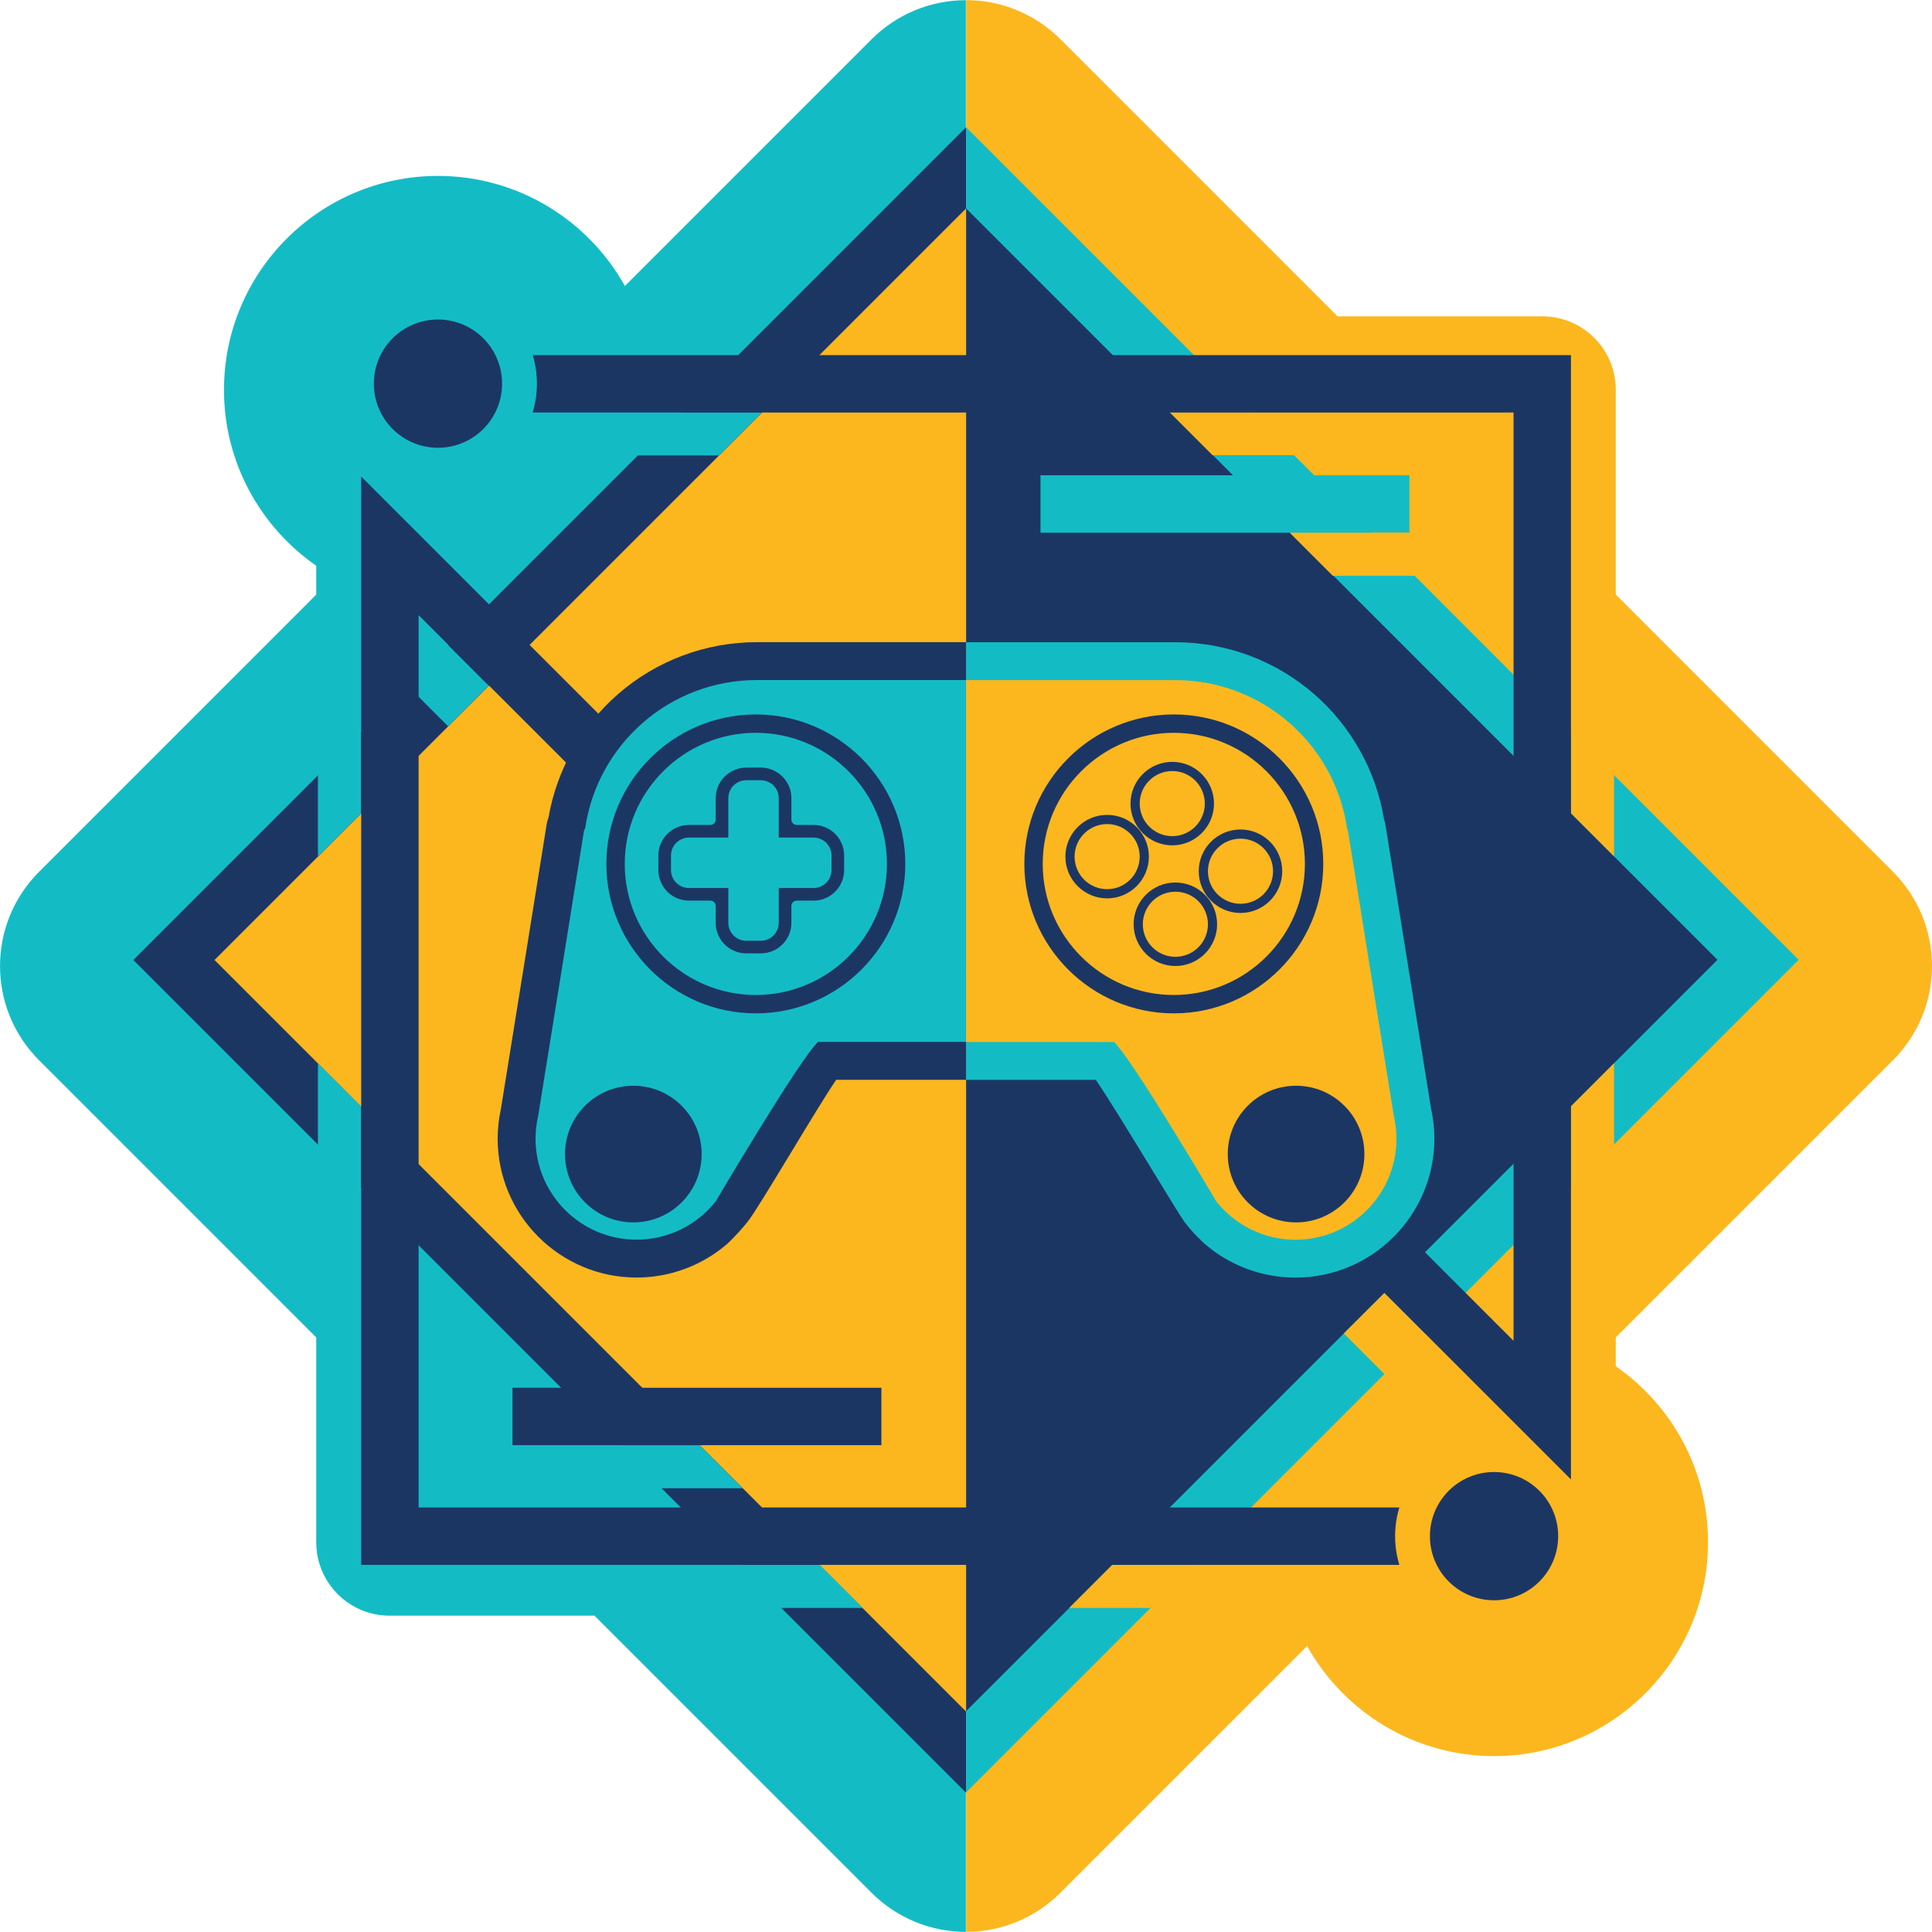 <?xml version="1.0" encoding="UTF-8" standalone="no"?>
<!-- Created with Inkscape (http://www.inkscape.org/) -->

<svg
   xmlns:dc="http://purl.org/dc/elements/1.1/"
   xmlns:cc="http://creativecommons.org/ns#"
   xmlns:rdf="http://www.w3.org/1999/02/22-rdf-syntax-ns#"
   xmlns:svg="http://www.w3.org/2000/svg"
   xmlns="http://www.w3.org/2000/svg"
   xmlns:sodipodi="http://sodipodi.sourceforge.net/DTD/sodipodi-0.dtd"
   xmlns:inkscape="http://www.inkscape.org/namespaces/inkscape"
   width="512"
   height="512"
   viewBox="0 0 512 512"
   id="svg18733"
   version="1.1"
   inkscape:version="0.91 r13725"
   sodipodi:docname="avatar-19.svg">
  <defs
     id="defs18735" />
  <sodipodi:namedview
     id="base"
     pagecolor="#ffffff"
     bordercolor="#666666"
     borderopacity="1.0"
     inkscape:pageopacity="0.0"
     inkscape:pageshadow="2"
     inkscape:zoom="0.24748737"
     inkscape:cx="282.83308"
     inkscape:cy="811.89282"
     inkscape:document-units="px"
     inkscape:current-layer="layer1"
     showgrid="false"
     units="px"
     inkscape:window-width="1329"
     inkscape:window-height="744"
     inkscape:window-x="37"
     inkscape:window-y="24"
     inkscape:window-maximized="1" />
  <g
     inkscape:label="Layer 1"
     inkscape:groupmode="layer"
     id="layer1"
     transform="translate(0,-540.362)">
    <g
       id="g4920"
       transform="matrix(2.573,0,0,-2.573,42.075,853.058)">
      <path
         d="m 0,0 -12.331,12.331 c -5.358,5.358 -5.358,14.044 0,19.401 l 28.549,28.55 0,2.98 c -5.737,3.982 -9.501,10.616 -9.501,18.113 0,12.151 9.885,22.036 22.035,22.036 8.27,0 15.49,-4.581 19.258,-11.337 l 25.42,25.42 c 2.573,2.573 6.062,4.018 9.701,4.018 l 0,-198.96 c -3.639,0 -7.128,1.445 -9.701,4.018 l -28.549,28.549 -21.094,0 c -4.18,0 -7.569,3.389 -7.569,7.569 l 0,21.094 L 13.76,-13.76 0,0 Z"
         style="fill:#13bcc5;fill-opacity:1;fill-rule:nonzero;stroke:none"
         id="path4922"
         inkscape:connector-curvature="0" />
    </g>
    <g
       id="g4924"
       transform="matrix(2.573,0,0,-2.573,501.66,771.399)">
      <path
         d="m 0,0 c 5.357,-5.358 5.357,-14.044 0,-19.401 l -28.55,-28.55 0,-2.98 c 5.738,-3.982 9.502,-10.616 9.502,-18.113 0,-12.151 -9.885,-22.036 -22.035,-22.036 -8.271,0 -15.49,4.581 -19.259,11.337 l -25.42,-25.42 c -2.572,-2.572 -6.062,-4.018 -9.7,-4.018 l 0,198.961 c 3.638,0 7.128,-1.446 9.7,-4.018 l 28.55,-28.55 21.094,0 c 4.18,0 7.568,-3.389 7.568,-7.569 l 0,-21.093 L 0,0 Z"
         style="fill:#fcb71e;fill-opacity:1;fill-rule:nonzero;stroke:none"
         id="path4926"
         inkscape:connector-curvature="0" />
    </g>
    <g
       id="g4928"
       transform="matrix(2.573,0,0,-2.573,46.064,794.746)">
      <path
         d="m 0,0 81.58,-81.58 0,163.16 L 0,0 Z"
         style="fill:#fcb71e;fill-opacity:1;fill-rule:nonzero;stroke:none"
         id="path4930"
         inkscape:connector-curvature="0" />
    </g>
    <g
       id="g4932"
       transform="matrix(2.573,0,0,-2.573,465.937,794.746)">
      <path
         d="m 0,0 -81.58,81.58 0,0 0,-163.16 L 0,0 Z"
         style="fill:#1c3664;fill-opacity:1;fill-rule:nonzero;stroke:none"
         id="path4934"
         inkscape:connector-curvature="0" />
    </g>
    <g
       id="g4936"
       transform="matrix(2.573,0,0,-2.573,256,993.923)">
      <path
         d="M 0,0 -77.399,77.399 0,154.798 0,163.161 -85.762,77.399 0,-8.362 0,0 Z"
         style="fill:#1c3664;fill-opacity:1;fill-rule:nonzero;stroke:none"
         id="path4938"
         inkscape:connector-curvature="0" />
    </g>
    <g
       id="g4940"
       transform="matrix(2.573,0,0,-2.573,256,574.05)">
      <path
         d="M 0,0 0,-8.362 77.399,-85.762 0,-163.161 0,-171.523 85.762,-85.762 0,0 Z"
         style="fill:#13bcc5;fill-opacity:1;fill-rule:nonzero;stroke:none"
         id="path4942"
         inkscape:connector-curvature="0" />
    </g>
    <path
       d="m 373.507,681.535 -97.767,0 0,-15.216 97.767,0 0,15.216 z"
       style="fill:#13bcc5;fill-opacity:1;fill-rule:nonzero;stroke:none"
       id="path4944"
       inkscape:connector-curvature="0" />
    <g
       id="g4946"
       transform="matrix(2.573,0,0,-2.573,348.252,769.311)">
      <path
         d="m 0,0 c 0,-7.979 -6.469,-14.448 -14.448,-14.448 -7.979,0 -14.447,6.469 -14.447,14.448 0,7.979 6.468,14.448 14.447,14.448 C -6.469,14.448 0,7.979 0,0"
         style="fill:#0e1f43;fill-opacity:1;fill-rule:nonzero;stroke:none"
         id="path4948"
         inkscape:connector-curvature="0" />
    </g>
    <g
       id="g4950"
       transform="matrix(2.573,0,0,-2.573,148.901,649.641)">
      <path
         d="M 0,0 20.606,0 16.169,-4.438 0,-4.438 0,0 Z"
         style="fill:#13bcc5;fill-opacity:1;fill-rule:nonzero;stroke:none"
         id="path4952"
         inkscape:connector-curvature="0" />
    </g>
    <g
       id="g4954"
       transform="matrix(2.573,0,0,-2.573,394.801,681.535)">
      <path
         d="M 0,0 -20.606,0 -16.168,-4.438 0,-4.438 0,0 Z"
         style="fill:#fcb71e;fill-opacity:1;fill-rule:nonzero;stroke:none"
         id="path4956"
         inkscape:connector-curvature="0" />
    </g>
    <g
       id="g4958"
       transform="matrix(2.573,0,0,-2.573,143.8,934.768)">
      <path
         d="M 0,0 20.606,0 16.169,4.438 0,4.438 0,0 Z"
         style="fill:#13bcc5;fill-opacity:1;fill-rule:nonzero;stroke:none"
         id="path4960"
         inkscape:connector-curvature="0" />
    </g>
    <g
       id="g4962"
       transform="matrix(2.573,0,0,-2.573,175.651,966.487)">
      <path
         d="M 0,0 20.606,0 16.169,4.438 0,4.438 0,0 Z"
         style="fill:#13bcc5;fill-opacity:1;fill-rule:nonzero;stroke:none"
         id="path4964"
         inkscape:connector-curvature="0" />
    </g>
    <g
       id="g4966"
       transform="matrix(2.573,0,0,-2.573,84.259,735.969)">
      <path
         d="m 0,0 0,-12.182 4.438,4.438 0,12.182 L 0,0 Z"
         style="fill:#13bcc5;fill-opacity:1;fill-rule:nonzero;stroke:none"
         id="path4968"
         inkscape:connector-curvature="0" />
    </g>
    <g
       id="g4970"
       transform="matrix(2.573,0,0,-2.573,84.259,853.474)">
      <path
         d="M 0,0 0,12.182 4.438,7.744 4.438,-4.438 0,0 Z"
         style="fill:#13bcc5;fill-opacity:1;fill-rule:nonzero;stroke:none"
         id="path4972"
         inkscape:connector-curvature="0" />
    </g>
    <g
       id="g4974"
       transform="matrix(2.573,0,0,-2.573,427.741,735.969)">
      <path
         d="m 0,0 0,-12.182 -4.438,4.438 0,12.182 L 0,0 Z"
         style="fill:#fcb71e;fill-opacity:1;fill-rule:nonzero;stroke:none"
         id="path4976"
         inkscape:connector-curvature="0" />
    </g>
    <g
       id="g4978"
       transform="matrix(2.573,0,0,-2.573,427.741,853.474)">
      <path
         d="m 0,0 0,12.182 -4.438,-4.438 0,-12.182 L 0,0 Z"
         style="fill:#fcb71e;fill-opacity:1;fill-rule:nonzero;stroke:none"
         id="path4980"
         inkscape:connector-curvature="0" />
    </g>
    <g
       id="g4982"
       transform="matrix(2.573,0,0,-2.573,336.36,966.487)">
      <path
         d="M 0,0 -20.606,0 -16.169,4.438 0,4.438 0,0 Z"
         style="fill:#fcb71e;fill-opacity:1;fill-rule:nonzero;stroke:none"
         id="path4984"
         inkscape:connector-curvature="0" />
    </g>
    <g
       id="g4986"
       transform="matrix(2.573,0,0,-2.573,362.942,649.57)">
      <path
         d="M 0,0 -20.606,0 -16.169,-4.438 0,-4.438 0,0 Z"
         style="fill:#fcb71e;fill-opacity:1;fill-rule:nonzero;stroke:none"
         id="path4988"
         inkscape:connector-curvature="0" />
    </g>
    <path
       d="m 233.582,923.349 -97.767,0 0,-15.216 97.767,0 0,15.216 z"
       style="fill:#1c3664;fill-opacity:1;fill-rule:nonzero;stroke:none"
       id="path4990"
       inkscape:connector-curvature="0" />
    <g
       id="g4992"
       transform="matrix(2.573,0,0,-2.573,113.1,705.664)">
      <path
         d="M 0,0 6.374,-6.374 2.193,-10.555 -2.296,-6.066 0,0 Z"
         style="fill:#13bcc5;fill-opacity:1;fill-rule:nonzero;stroke:none"
         id="path4994"
         inkscape:connector-curvature="0" />
    </g>
    <g
       id="g4996"
       transform="matrix(2.573,0,0,-2.573,408.714,955.068)">
      <path
         d="m 0,0 -121.644,0 0,112.093 27.303,-27.302 -4.182,-4.182 -17.208,17.209 0,-91.905 L 0,5.913 0,0 Z"
         style="fill:#1c3664;fill-opacity:1;fill-rule:nonzero;stroke:none"
         id="path4998"
         inkscape:connector-curvature="0" />
    </g>
    <g
       id="g5000"
       transform="matrix(2.573,0,0,-2.573,366.89,883.003)">
      <path
         d="M 0,0 4.673,-4.673 0.499,-8.862 -4.187,-4.175 0,0 Z"
         style="fill:#fcb71e;fill-opacity:1;fill-rule:nonzero;stroke:none"
         id="path5002"
         inkscape:connector-curvature="0" />
    </g>
    <g
       id="g5004"
       transform="matrix(2.573,0,0,-2.573,422.163,947.459)">
      <path
         d="m 0,0 c 0,-5.629 -4.563,-10.192 -10.192,-10.192 -5.628,0 -10.191,4.563 -10.191,10.192 0,5.629 4.563,10.192 10.191,10.192 C -4.563,10.192 0,5.629 0,0"
         style="fill:#fcb71e;fill-opacity:1;fill-rule:nonzero;stroke:none"
         id="path5006"
         inkscape:connector-curvature="0" />
    </g>
    <g
       id="g5008"
       transform="matrix(2.573,0,0,-2.573,412.933,947.459)">
      <path
         d="m 0,0 c 0,-3.648 -2.957,-6.605 -6.605,-6.605 -3.648,0 -6.605,2.957 -6.605,6.605 0,3.648 2.957,6.605 6.605,6.605 C -2.957,6.605 0,3.648 0,0"
         style="fill:#1c3664;fill-opacity:1;fill-rule:nonzero;stroke:none"
         id="path5010"
         inkscape:connector-curvature="0" />
    </g>
    <g
       id="g5012"
       transform="matrix(2.573,0,0,-2.573,416.322,932.426)">
      <path
         d="m 0,0 -27.39,27.39 4.181,4.181 17.296,-17.295 0,95.613 -115.731,0 0,5.913 L 0,115.802 0,0 Z"
         style="fill:#1c3664;fill-opacity:1;fill-rule:nonzero;stroke:none"
         id="path5014"
         inkscape:connector-curvature="0" />
    </g>
    <g
       id="g5016"
       transform="matrix(2.573,0,0,-2.573,142.29,642.033)">
      <path
         d="m 0,0 c 0,-5.629 -4.563,-10.192 -10.192,-10.192 -5.628,0 -10.191,4.563 -10.191,10.192 0,5.629 4.563,10.192 10.191,10.192 C -4.563,10.192 0,5.629 0,0"
         style="fill:#13bcc5;fill-opacity:1;fill-rule:nonzero;stroke:none"
         id="path5018"
         inkscape:connector-curvature="0" />
    </g>
    <g
       id="g5020"
       transform="matrix(2.573,0,0,-2.573,200.562,710.543)">
      <path
         d="m 0,0 c -5.259,0 -10.336,-1.901 -14.297,-5.353 -3.766,-3.284 -6.304,-7.788 -7.152,-12.69 -0.116,-0.326 -0.198,-0.664 -0.24,-0.994 -0.147,-0.967 -3.418,-21.281 -4.671,-29.059 -0.221,-1.015 -0.332,-2.036 -0.332,-3.036 0,-7.89 6.419,-14.31 14.31,-14.31 3.429,0 6.742,1.229 9.341,3.473 0.037,0.034 0.931,0.846 2.08,2.255 0.593,0.728 2.376,3.669 4.44,7.075 1.83,3.019 3.717,6.134 4.698,7.565 l 13.366,0 L 21.543,0 0,0 Z"
         style="fill:#1c3664;fill-opacity:1;fill-rule:nonzero;stroke:none"
         id="path5022"
         inkscape:connector-curvature="0" />
    </g>
    <g
       id="g5024"
       transform="matrix(2.573,0,0,-2.573,200.562,720.585)">
      <path
         d="m 0,0 c -8.981,0 -16.413,-6.628 -17.676,-15.258 -0.078,-0.121 -0.13,-0.257 -0.148,-0.413 -0.03,-0.262 -4.701,-29.255 -4.701,-29.255 -0.168,-0.742 -0.265,-1.511 -0.265,-2.303 0,-5.748 4.66,-10.408 10.408,-10.408 3.289,0 6.217,1.53 8.125,3.913 l 0.005,-0.003 c 0,0 8.593,14.581 10.555,16.458 l 15.24,0 L 21.543,0 0,0 Z"
         style="fill:#13bcc5;fill-opacity:1;fill-rule:nonzero;stroke:none"
         id="path5026"
         inkscape:connector-curvature="0" />
    </g>
    <g
       id="g5028"
       transform="matrix(2.573,0,0,-2.573,237.484,769.311)">
      <path
         d="m 0,0 c 0,-7.979 -6.469,-14.448 -14.448,-14.448 -7.979,0 -14.447,6.469 -14.447,14.448 0,7.979 6.468,14.448 14.447,14.448 C -6.469,14.448 0,7.979 0,0"
         style="fill:#13bcc5;fill-opacity:1;fill-rule:nonzero;stroke:none"
         id="path5030"
         inkscape:connector-curvature="0" />
    </g>
    <g
       id="g5032"
       transform="matrix(2.573,0,0,-2.573,200.305,734.566)">
      <path
         d="m 0,0 c -7.445,0 -13.502,-6.057 -13.502,-13.502 0,-7.444 6.057,-13.501 13.502,-13.501 7.445,0 13.502,6.057 13.502,13.501 C 13.502,-6.057 7.445,0 0,0 m 0,-28.895 c -8.488,0 -15.394,6.905 -15.394,15.393 0,8.489 6.906,15.394 15.394,15.394 8.488,0 15.394,-6.905 15.394,-15.394 0,-8.488 -6.906,-15.393 -15.394,-15.393"
         style="fill:#1c3664;fill-opacity:1;fill-rule:nonzero;stroke:none"
         id="path5034"
         inkscape:connector-curvature="0" />
    </g>
    <g
       id="g5036"
       transform="matrix(2.573,0,0,-2.573,215.6,758.978)">
      <path
         d="m 0,0 -1.733,0 c -0.303,0 -0.549,0.246 -0.549,0.549 l 0,2.205 c 0,1.737 -1.413,3.151 -3.15,3.151 l -1.496,0 c -1.738,0 -3.151,-1.414 -3.151,-3.151 l 0,-2.205 C -10.079,0.246 -10.325,0 -10.628,0 l -2.205,0 c -1.737,0 -3.151,-1.413 -3.151,-3.151 l 0,-1.495 c 0,-1.738 1.414,-3.151 3.151,-3.151 l 2.205,0 c 0.303,0 0.549,-0.246 0.549,-0.549 l 0,-1.733 c 0,-1.737 1.413,-3.151 3.151,-3.151 l 1.496,0 c 1.737,0 3.15,1.414 3.15,3.151 l 0,1.733 c 0,0.303 0.246,0.549 0.549,0.549 l 1.733,0 c 1.737,0 3.151,1.413 3.151,3.151 l 0,1.495 C 3.151,-1.413 1.737,0 0,0"
         style="fill:#1c3664;fill-opacity:1;fill-rule:nonzero;stroke:none"
         id="path5038"
         inkscape:connector-curvature="0" />
    </g>
    <g
       id="g5040"
       transform="matrix(2.573,0,0,-2.573,206.38,780.455)">
      <path
         d="m 0,0 0,-1.733 c 0,-1.022 -0.828,-1.85 -1.85,-1.85 l -1.495,0 c -1.022,0 -1.85,0.828 -1.85,1.85 l 0,3.583 -1.85,0 -2.205,0 c -1.022,0 -1.85,0.828 -1.85,1.85 l 0,1.495 c 0,1.022 0.828,1.85 1.85,1.85 l 2.205,0 1.85,0 0,4.055 c 0,1.022 0.828,1.85 1.85,1.85 l 1.495,0 C -0.828,12.95 0,12.122 0,11.1 l 0,-2.205 0,-1.85 3.583,0 c 1.021,0 1.85,-0.828 1.85,-1.85 l 0,-1.495 C 5.433,2.678 4.604,1.85 3.583,1.85 L 0,1.85 0,0 Z"
         style="fill:#13bcc5;fill-opacity:1;fill-rule:nonzero;stroke:none"
         id="path5042"
         inkscape:connector-curvature="0" />
    </g>
    <g
       id="g5044"
       transform="matrix(2.573,0,0,-2.573,185.945,846.202)">
      <path
         d="m 0,0 c 0,-3.886 -3.15,-7.037 -7.037,-7.037 -3.886,0 -7.036,3.151 -7.036,7.037 0,3.886 3.15,7.037 7.036,7.037 C -3.15,7.037 0,3.886 0,0"
         style="fill:#1c3664;fill-opacity:1;fill-rule:nonzero;stroke:none"
         id="path5046"
         inkscape:connector-curvature="0" />
    </g>
    <g
       id="g5048"
       transform="matrix(2.573,0,0,-2.573,379.273,834.31)">
      <path
         d="m 0,0 c -1.556,9.658 -4.53,28.129 -4.668,29.038 -0.038,0.296 -0.104,0.59 -0.196,0.873 -0.822,4.948 -3.36,9.495 -7.151,12.81 -3.964,3.466 -9.05,5.374 -14.321,5.374 l -21.567,0 0,-45.074 13.365,0 c 1.198,-1.739 3.799,-5.999 5.918,-9.468 1.769,-2.896 2.869,-4.694 3.194,-5.137 l 0,0 c 0.836,-1.142 2.031,-2.222 2.092,-2.277 2.59,-2.247 5.912,-3.485 9.356,-3.485 7.891,0 14.31,6.419 14.31,14.309 C 0.332,-2.036 0.22,-1.015 0,0"
         style="fill:#13bcc5;fill-opacity:1;fill-rule:nonzero;stroke:none"
         id="path5050"
         inkscape:connector-curvature="0" />
    </g>
    <g
       id="g5052"
       transform="matrix(2.573,0,0,-2.573,322.379,858.844)">
      <path
         d="M 0,0 0.006,0.003 C 1.913,-2.38 4.841,-3.91 8.131,-3.91 c 5.748,0 10.407,4.659 10.407,10.407 0,0.793 -0.096,1.562 -0.264,2.304 0,0 -4.672,28.993 -4.702,29.255 -0.015,0.134 -0.056,0.252 -0.116,0.358 -1.24,8.657 -8.683,15.313 -17.683,15.313 l -21.568,0 0,-37.27 15.241,0 C -8.592,14.58 0,0 0,0"
         style="fill:#fcb71e;fill-opacity:1;fill-rule:nonzero;stroke:none"
         id="path5054"
         inkscape:connector-curvature="0" />
    </g>
    <g
       id="g5056"
       transform="matrix(2.573,0,0,-2.573,361.578,846.202)">
      <path
         d="m 0,0 c 0,-3.886 -3.15,-7.037 -7.037,-7.037 -3.886,0 -7.036,3.151 -7.036,7.037 0,3.886 3.15,7.037 7.036,7.037 C -3.15,7.037 0,3.886 0,0"
         style="fill:#1c3664;fill-opacity:1;fill-rule:nonzero;stroke:none"
         id="path5058"
         inkscape:connector-curvature="0" />
    </g>
    <g
       id="g5060"
       transform="matrix(2.573,0,0,-2.573,311.072,734.566)">
      <path
         d="m 0,0 c -7.445,0 -13.502,-6.057 -13.502,-13.502 0,-7.444 6.057,-13.501 13.502,-13.501 7.445,0 13.502,6.057 13.502,13.501 C 13.502,-6.057 7.445,0 0,0 m 0,-28.895 c -8.488,0 -15.394,6.905 -15.394,15.393 0,8.489 6.906,15.394 15.394,15.394 8.488,0 15.394,-6.905 15.394,-15.394 0,-8.488 -6.906,-15.393 -15.394,-15.393"
         style="fill:#1c3664;fill-opacity:1;fill-rule:nonzero;stroke:none"
         id="path5062"
         inkscape:connector-curvature="0" />
    </g>
    <g
       id="g5064"
       transform="matrix(2.573,0,0,-2.573,310.659,764.385)">
      <path
         d="M 0,0 C 2.37,0 4.299,1.928 4.299,4.299 4.299,6.669 2.37,8.598 0,8.598 -2.37,8.598 -4.299,6.669 -4.299,4.299 -4.299,1.928 -2.37,0 0,0"
         style="fill:#1c3664;fill-opacity:1;fill-rule:nonzero;stroke:none"
         id="path5066"
         inkscape:connector-curvature="0" />
    </g>
    <g
       id="g5068"
       transform="matrix(2.573,0,0,-2.573,304.466,767.376)">
      <path
         d="m 0,0 c 0,2.371 -1.928,4.299 -4.299,4.299 -2.37,0 -4.299,-1.928 -4.299,-4.299 0,-2.37 1.929,-4.299 4.299,-4.299 C -1.928,-4.299 0,-2.37 0,0"
         style="fill:#1c3664;fill-opacity:1;fill-rule:nonzero;stroke:none"
         id="path5070"
         inkscape:connector-curvature="0" />
    </g>
    <g
       id="g5072"
       transform="matrix(2.573,0,0,-2.573,328.741,760.184)">
      <path
         d="m 0,0 c -2.37,0 -4.299,-1.928 -4.299,-4.299 0,-2.37 1.929,-4.299 4.299,-4.299 2.37,0 4.299,1.929 4.299,4.299 C 4.299,-1.928 2.37,0 0,0"
         style="fill:#1c3664;fill-opacity:1;fill-rule:nonzero;stroke:none"
         id="path5074"
         inkscape:connector-curvature="0" />
    </g>
    <g
       id="g5076"
       transform="matrix(2.573,0,0,-2.573,311.486,774.237)">
      <path
         d="m 0,0 c -2.371,0 -4.299,-1.928 -4.299,-4.299 0,-2.37 1.928,-4.299 4.299,-4.299 2.37,0 4.299,1.929 4.299,4.299 C 4.299,-1.928 2.37,0 0,0"
         style="fill:#1c3664;fill-opacity:1;fill-rule:nonzero;stroke:none"
         id="path5078"
         inkscape:connector-curvature="0" />
    </g>
    <g
       id="g5080"
       transform="matrix(2.573,0,0,-2.573,319.287,753.323)">
      <path
         d="m 0,0 c 0,-1.852 -1.501,-3.353 -3.353,-3.353 -1.851,0 -3.352,1.501 -3.352,3.353 0,1.852 1.501,3.353 3.352,3.353 C -1.501,3.353 0,1.852 0,0"
         style="fill:#fcb71e;fill-opacity:1;fill-rule:nonzero;stroke:none"
         id="path5082"
         inkscape:connector-curvature="0" />
    </g>
    <g
       id="g5084"
       transform="matrix(2.573,0,0,-2.573,302.031,767.375)">
      <path
         d="m 0,0 c 0,-1.852 -1.501,-3.353 -3.353,-3.353 -1.851,0 -3.353,1.501 -3.353,3.353 0,1.852 1.502,3.353 3.353,3.353 C -1.501,3.353 0,1.852 0,0"
         style="fill:#fcb71e;fill-opacity:1;fill-rule:nonzero;stroke:none"
         id="path5086"
         inkscape:connector-curvature="0" />
    </g>
    <g
       id="g5088"
       transform="matrix(2.573,0,0,-2.573,337.369,771.247)">
      <path
         d="m 0,0 c 0,-1.852 -1.501,-3.353 -3.353,-3.353 -1.851,0 -3.352,1.501 -3.352,3.353 0,1.852 1.501,3.353 3.352,3.353 C -1.501,3.353 0,1.852 0,0"
         style="fill:#fcb71e;fill-opacity:1;fill-rule:nonzero;stroke:none"
         id="path5090"
         inkscape:connector-curvature="0" />
    </g>
    <g
       id="g5092"
       transform="matrix(2.573,0,0,-2.573,320.114,785.3)">
      <path
         d="m 0,0 c 0,-1.852 -1.501,-3.353 -3.353,-3.353 -1.851,0 -3.352,1.501 -3.352,3.353 0,1.852 1.501,3.353 3.352,3.353 C -1.501,3.353 0,1.852 0,0"
         style="fill:#fcb71e;fill-opacity:1;fill-rule:nonzero;stroke:none"
         id="path5094"
         inkscape:connector-curvature="0" />
    </g>
    <g
       id="g5096"
       transform="matrix(2.573,0,0,-2.573,133.061,642.033)">
      <path
         d="m 0,0 c 0,-3.648 -2.957,-6.605 -6.605,-6.605 -3.648,0 -6.605,2.957 -6.605,6.605 0,3.648 2.957,6.605 6.605,6.605 C -2.957,6.605 0,3.648 0,0"
         style="fill:#1c3664;fill-opacity:1;fill-rule:nonzero;stroke:none"
         id="path5098"
         inkscape:connector-curvature="0" />
    </g>
  </g>
</svg>

